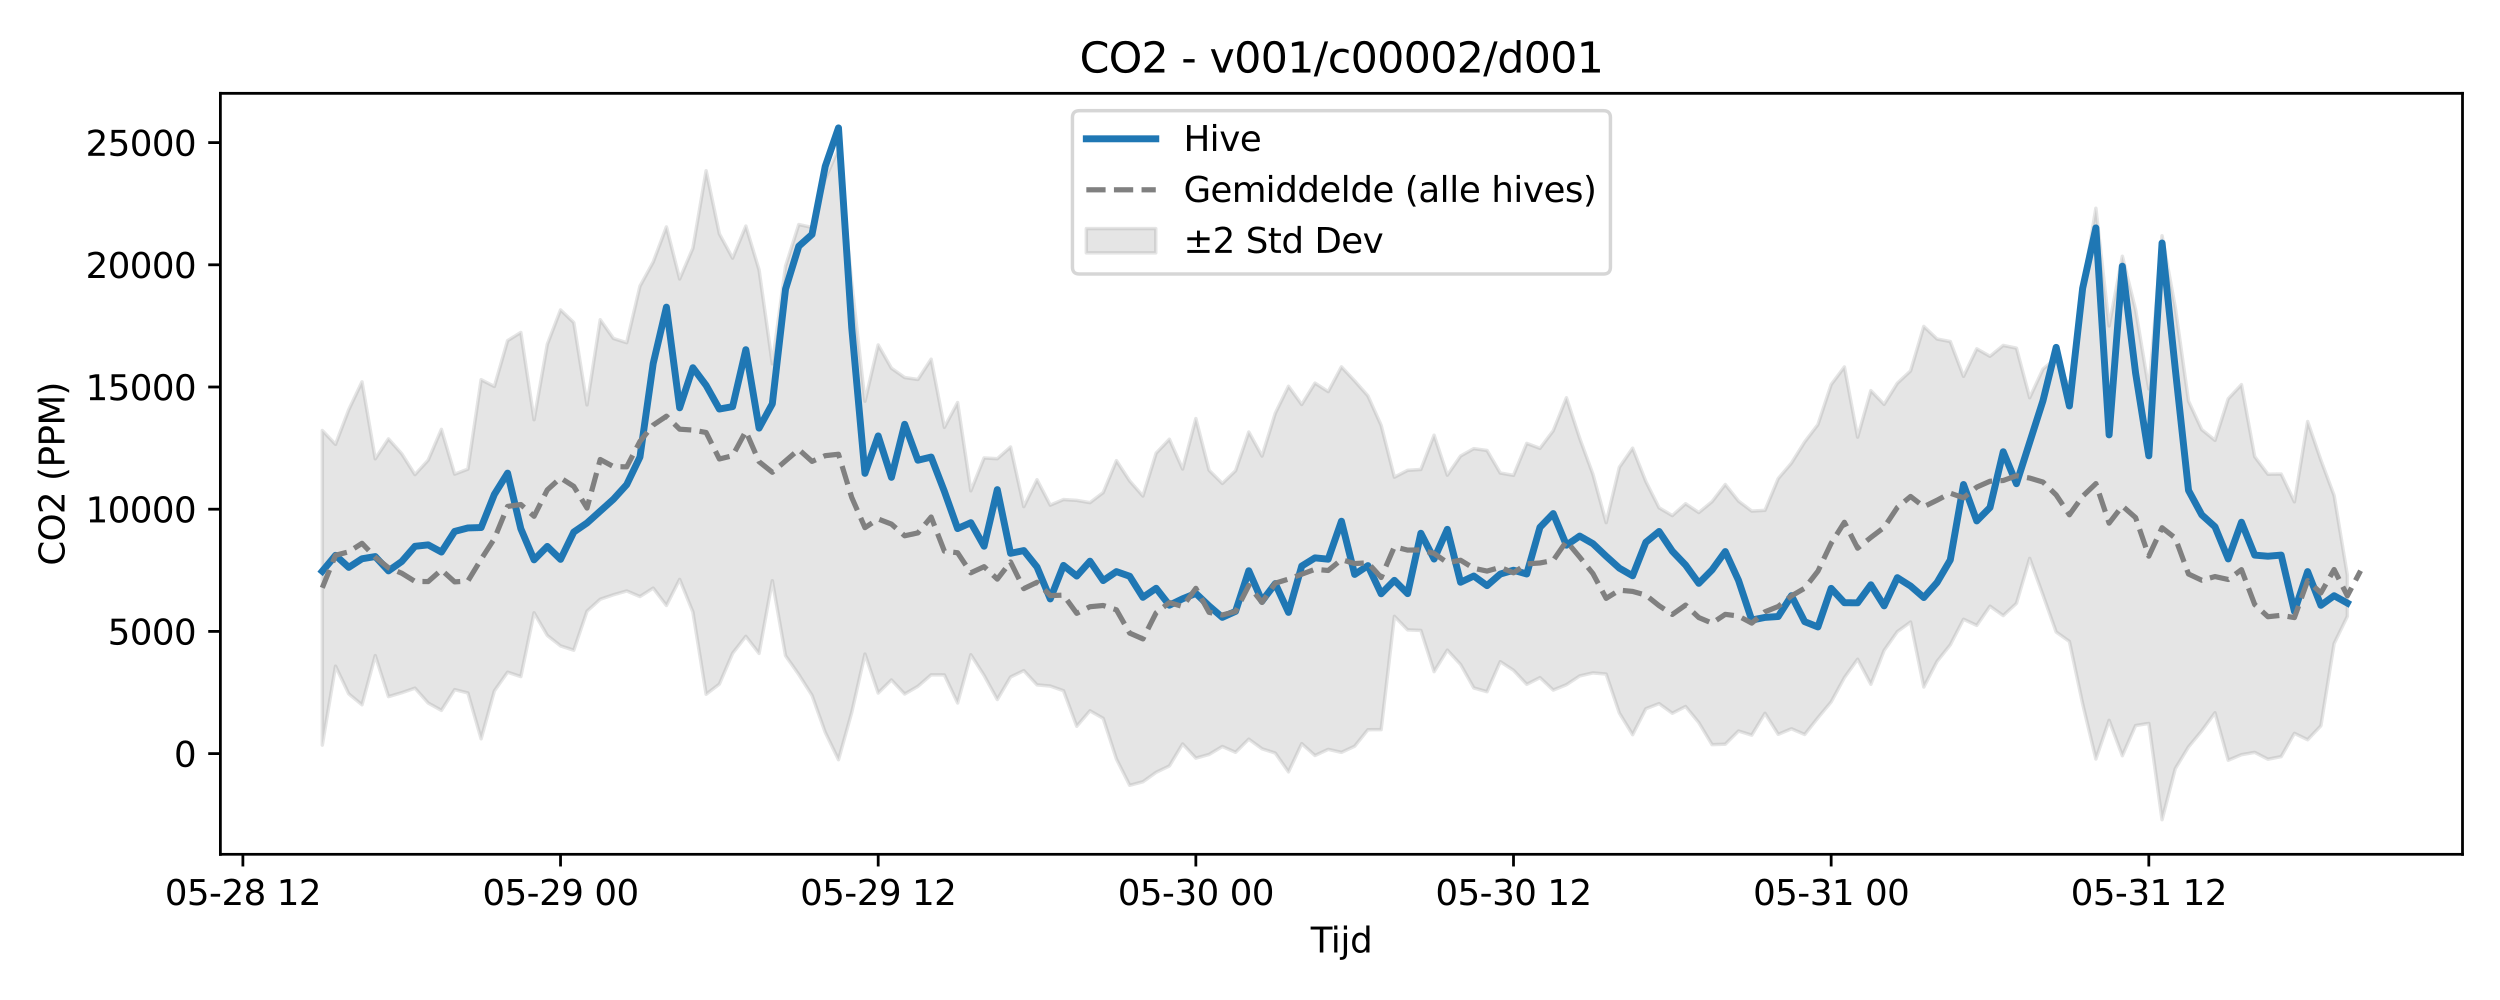 <?xml version="1.0" encoding="utf-8" standalone="no"?>
<!DOCTYPE svg PUBLIC "-//W3C//DTD SVG 1.1//EN"
  "http://www.w3.org/Graphics/SVG/1.1/DTD/svg11.dtd">
<svg xmlns:xlink="http://www.w3.org/1999/xlink" width="720pt" height="288pt" viewBox="0 0 720 288" xmlns="http://www.w3.org/2000/svg" version="1.1">
 <defs>
  <style type="text/css">*{stroke-linejoin: round; stroke-linecap: butt}</style>
 </defs>
 <g id="figure_1">
  <g id="patch_1">
   <path d="M 0 288 
L 720 288 
L 720 0 
L 0 0 
z
" style="fill: #ffffff"/>
  </g>
  <g id="axes_1">
   <g id="patch_2">
    <path d="M 63.47 246.04 
L 709.2 246.04 
L 709.2 26.88 
L 63.47 26.88 
z
" style="fill: #ffffff"/>
   </g>
   <g id="FillBetweenPolyCollection_1">
    <defs>
     <path id="m444b056602" d="M 92.821 -164.018 
L 92.821 -73.402 
L 96.633 -96.147 
L 100.445 -88.159 
L 104.257 -85.021 
L 108.069 -99.192 
L 111.881 -87.365 
L 115.693 -88.496 
L 119.504 -89.813 
L 123.316 -85.533 
L 127.128 -83.405 
L 130.94 -89.385 
L 134.752 -88.43 
L 138.564 -75.226 
L 142.376 -89.016 
L 146.187 -94.408 
L 149.999 -93.136 
L 153.811 -111.508 
L 157.623 -104.988 
L 161.435 -101.978 
L 165.247 -100.739 
L 169.059 -111.979 
L 172.871 -115.419 
L 176.682 -116.706 
L 180.494 -117.801 
L 184.306 -116.191 
L 188.118 -118.62 
L 191.93 -113.621 
L 195.742 -121.137 
L 199.554 -111.75 
L 203.365 -88.052 
L 207.177 -90.972 
L 210.989 -99.847 
L 214.801 -104.738 
L 218.613 -99.815 
L 222.425 -120.76 
L 226.237 -99.159 
L 230.049 -93.746 
L 233.86 -87.737 
L 237.672 -77.081 
L 241.484 -69.201 
L 245.296 -82.809 
L 249.108 -99.629 
L 252.92 -88.406 
L 256.732 -92.172 
L 260.543 -88.119 
L 264.355 -90.328 
L 268.167 -93.65 
L 271.979 -93.624 
L 275.791 -85.533 
L 279.603 -99.438 
L 283.415 -93.484 
L 287.226 -86.529 
L 291.038 -93.027 
L 294.85 -94.856 
L 298.662 -90.755 
L 302.474 -90.41 
L 306.286 -89.075 
L 310.098 -78.833 
L 313.91 -83.29 
L 317.721 -81.107 
L 321.533 -69.398 
L 325.345 -61.839 
L 329.157 -62.841 
L 332.969 -65.568 
L 336.781 -67.403 
L 340.593 -73.745 
L 344.404 -69.658 
L 348.216 -70.715 
L 352.028 -73.011 
L 355.84 -71.336 
L 359.652 -75.128 
L 363.464 -72.343 
L 367.276 -71.123 
L 371.088 -65.69 
L 374.899 -73.829 
L 378.711 -70.409 
L 382.523 -72.185 
L 386.335 -71.313 
L 390.147 -73.092 
L 393.959 -77.842 
L 397.771 -77.861 
L 401.582 -110.497 
L 405.394 -106.591 
L 409.206 -106.44 
L 413.018 -94.559 
L 416.83 -100.762 
L 420.642 -96.639 
L 424.454 -89.873 
L 428.266 -88.785 
L 432.077 -97.439 
L 435.889 -94.957 
L 439.701 -90.909 
L 443.513 -92.849 
L 447.325 -89.252 
L 451.137 -90.806 
L 454.949 -93.332 
L 458.76 -94.199 
L 462.572 -93.867 
L 466.384 -82.625 
L 470.196 -76.408 
L 474.008 -83.887 
L 477.82 -85.356 
L 481.632 -82.579 
L 485.444 -84.533 
L 489.255 -79.897 
L 493.067 -73.544 
L 496.879 -73.664 
L 500.691 -77.466 
L 504.503 -76.279 
L 508.315 -82.574 
L 512.127 -76.512 
L 515.938 -78.112 
L 519.75 -76.471 
L 523.562 -81.273 
L 527.374 -85.849 
L 531.186 -92.845 
L 534.998 -98.136 
L 538.81 -90.922 
L 542.621 -100.677 
L 546.433 -106.082 
L 550.245 -108.858 
L 554.057 -90.133 
L 557.869 -97.51 
L 561.681 -102.291 
L 565.493 -109.653 
L 569.305 -107.884 
L 573.116 -113.412 
L 576.928 -110.707 
L 580.74 -114.237 
L 584.552 -127.183 
L 588.364 -116.679 
L 592.176 -105.985 
L 595.988 -103.259 
L 599.799 -85.326 
L 603.611 -69.404 
L 607.423 -80.555 
L 611.235 -70.348 
L 615.047 -79.04 
L 618.859 -79.661 
L 622.671 -51.922 
L 626.483 -66.63 
L 630.294 -72.896 
L 634.106 -77.51 
L 637.918 -82.719 
L 641.73 -69.051 
L 645.542 -70.651 
L 649.354 -71.322 
L 653.166 -69.342 
L 656.977 -70.096 
L 660.789 -76.802 
L 664.601 -74.952 
L 668.413 -78.972 
L 672.225 -102.645 
L 676.037 -110.497 
L 676.037 -122.323 
L 676.037 -122.323 
L 672.225 -145.296 
L 668.413 -155.482 
L 664.601 -166.603 
L 660.789 -143.464 
L 656.977 -151.479 
L 653.166 -151.426 
L 649.354 -156.477 
L 645.542 -177.233 
L 641.73 -173.161 
L 637.918 -161.182 
L 634.106 -164.275 
L 630.294 -172.472 
L 626.483 -199.439 
L 622.671 -220.111 
L 618.859 -175.993 
L 615.047 -198.816 
L 611.235 -214.211 
L 607.423 -194.121 
L 603.611 -228.031 
L 599.799 -204.839 
L 595.988 -176.223 
L 592.176 -184.939 
L 588.364 -181.663 
L 584.552 -173.449 
L 580.74 -187.738 
L 576.928 -188.521 
L 573.116 -185.387 
L 569.305 -187.545 
L 565.493 -179.612 
L 561.681 -189.642 
L 557.869 -190.369 
L 554.057 -193.997 
L 550.245 -181.18 
L 546.433 -177.632 
L 542.621 -171.545 
L 538.81 -175.512 
L 534.998 -162.108 
L 531.186 -182.326 
L 527.374 -177.239 
L 523.562 -165.729 
L 519.75 -160.728 
L 515.938 -154.643 
L 512.127 -150.164 
L 508.315 -141.027 
L 504.503 -140.808 
L 500.691 -143.693 
L 496.879 -148.474 
L 493.067 -143.52 
L 489.255 -140.385 
L 485.444 -142.933 
L 481.632 -139.509 
L 477.82 -141.755 
L 474.008 -149.324 
L 470.196 -158.935 
L 466.384 -153.438 
L 462.572 -137.475 
L 458.76 -151.414 
L 454.949 -161.785 
L 451.137 -173.446 
L 447.325 -163.942 
L 443.513 -158.879 
L 439.701 -160.312 
L 435.889 -151.102 
L 432.077 -151.768 
L 428.266 -158.271 
L 424.454 -158.796 
L 420.642 -156.662 
L 416.83 -151.152 
L 413.018 -162.665 
L 409.206 -152.796 
L 405.394 -152.55 
L 401.582 -150.568 
L 397.771 -165.503 
L 393.959 -173.992 
L 390.147 -178.295 
L 386.335 -182.347 
L 382.523 -175.214 
L 378.711 -177.669 
L 374.899 -171.506 
L 371.088 -176.76 
L 367.276 -168.964 
L 363.464 -156.646 
L 359.652 -163.587 
L 355.84 -152.435 
L 352.028 -148.763 
L 348.216 -152.569 
L 344.404 -167.46 
L 340.593 -152.917 
L 336.781 -161.508 
L 332.969 -157.487 
L 329.157 -145.141 
L 325.345 -149.503 
L 321.533 -155.339 
L 317.721 -146.14 
L 313.91 -143.24 
L 310.098 -143.893 
L 306.286 -144.136 
L 302.474 -142.521 
L 298.662 -149.849 
L 294.85 -142.092 
L 291.038 -159.278 
L 287.226 -155.894 
L 283.415 -156.11 
L 279.603 -146.635 
L 275.791 -172.076 
L 271.979 -164.918 
L 268.167 -184.552 
L 264.355 -178.717 
L 260.543 -179.271 
L 256.732 -181.952 
L 252.92 -188.655 
L 249.108 -172.444 
L 245.296 -206.659 
L 241.484 -245.157 
L 237.672 -236.456 
L 233.86 -222.496 
L 230.049 -223.338 
L 226.237 -211.32 
L 222.425 -183.212 
L 218.613 -210.258 
L 214.801 -222.893 
L 210.989 -213.655 
L 207.177 -220.655 
L 203.365 -238.836 
L 199.554 -216.525 
L 195.742 -207.653 
L 191.93 -222.653 
L 188.118 -212.534 
L 184.306 -205.578 
L 180.494 -189.307 
L 176.682 -190.517 
L 172.871 -195.914 
L 169.059 -171.386 
L 165.247 -195.109 
L 161.435 -198.743 
L 157.623 -188.835 
L 153.811 -167.117 
L 149.999 -192.263 
L 146.187 -189.895 
L 142.376 -176.699 
L 138.564 -178.651 
L 134.752 -152.894 
L 130.94 -151.45 
L 127.128 -164.349 
L 123.316 -155.485 
L 119.504 -151.306 
L 115.693 -157.333 
L 111.881 -161.605 
L 108.069 -155.863 
L 104.257 -178.032 
L 100.445 -170.01 
L 96.633 -160.03 
L 92.821 -164.018 
z
" style="stroke: #808080; stroke-opacity: 0.2"/>
    </defs>
    <g clip-path="url(#p699c9dffa5)">
     <use xlink:href="#m444b056602" x="0" y="288" style="fill: #808080; fill-opacity: 0.2; stroke: #808080; stroke-opacity: 0.2"/>
    </g>
   </g>
   <g id="matplotlib.axis_1">
    <g id="xtick_1">
     <g id="line2d_1">
      <defs>
       <path id="m2e270525f2" d="M 0 0 
L 0 3.5 
" style="stroke: #000000; stroke-width: 0.8"/>
      </defs>
      <g>
       <use xlink:href="#m2e270525f2" x="69.95" y="246.04" style="stroke: #000000; stroke-width: 0.8"/>
      </g>
     </g>
     <g id="text_1">
      <!-- 05-28 12 -->
      <g transform="translate(47.47 260.638) scale(0.1 -0.1)">
       <defs>
        <path id="DejaVuSans-30" d="M 2034 4250 
Q 1547 4250 1301 3770 
Q 1056 3291 1056 2328 
Q 1056 1369 1301 889 
Q 1547 409 2034 409 
Q 2525 409 2770 889 
Q 3016 1369 3016 2328 
Q 3016 3291 2770 3770 
Q 2525 4250 2034 4250 
z
M 2034 4750 
Q 2819 4750 3233 4129 
Q 3647 3509 3647 2328 
Q 3647 1150 3233 529 
Q 2819 -91 2034 -91 
Q 1250 -91 836 529 
Q 422 1150 422 2328 
Q 422 3509 836 4129 
Q 1250 4750 2034 4750 
z
" transform="scale(0.016)"/>
        <path id="DejaVuSans-35" d="M 691 4666 
L 3169 4666 
L 3169 4134 
L 1269 4134 
L 1269 2991 
Q 1406 3038 1543 3061 
Q 1681 3084 1819 3084 
Q 2600 3084 3056 2656 
Q 3513 2228 3513 1497 
Q 3513 744 3044 326 
Q 2575 -91 1722 -91 
Q 1428 -91 1123 -41 
Q 819 9 494 109 
L 494 744 
Q 775 591 1075 516 
Q 1375 441 1709 441 
Q 2250 441 2565 725 
Q 2881 1009 2881 1497 
Q 2881 1984 2565 2268 
Q 2250 2553 1709 2553 
Q 1456 2553 1204 2497 
Q 953 2441 691 2322 
L 691 4666 
z
" transform="scale(0.016)"/>
        <path id="DejaVuSans-2d" d="M 313 2009 
L 1997 2009 
L 1997 1497 
L 313 1497 
L 313 2009 
z
" transform="scale(0.016)"/>
        <path id="DejaVuSans-32" d="M 1228 531 
L 3431 531 
L 3431 0 
L 469 0 
L 469 531 
Q 828 903 1448 1529 
Q 2069 2156 2228 2338 
Q 2531 2678 2651 2914 
Q 2772 3150 2772 3378 
Q 2772 3750 2511 3984 
Q 2250 4219 1831 4219 
Q 1534 4219 1204 4116 
Q 875 4013 500 3803 
L 500 4441 
Q 881 4594 1212 4672 
Q 1544 4750 1819 4750 
Q 2544 4750 2975 4387 
Q 3406 4025 3406 3419 
Q 3406 3131 3298 2873 
Q 3191 2616 2906 2266 
Q 2828 2175 2409 1742 
Q 1991 1309 1228 531 
z
" transform="scale(0.016)"/>
        <path id="DejaVuSans-38" d="M 2034 2216 
Q 1584 2216 1326 1975 
Q 1069 1734 1069 1313 
Q 1069 891 1326 650 
Q 1584 409 2034 409 
Q 2484 409 2743 651 
Q 3003 894 3003 1313 
Q 3003 1734 2745 1975 
Q 2488 2216 2034 2216 
z
M 1403 2484 
Q 997 2584 770 2862 
Q 544 3141 544 3541 
Q 544 4100 942 4425 
Q 1341 4750 2034 4750 
Q 2731 4750 3128 4425 
Q 3525 4100 3525 3541 
Q 3525 3141 3298 2862 
Q 3072 2584 2669 2484 
Q 3125 2378 3379 2068 
Q 3634 1759 3634 1313 
Q 3634 634 3220 271 
Q 2806 -91 2034 -91 
Q 1263 -91 848 271 
Q 434 634 434 1313 
Q 434 1759 690 2068 
Q 947 2378 1403 2484 
z
M 1172 3481 
Q 1172 3119 1398 2916 
Q 1625 2713 2034 2713 
Q 2441 2713 2670 2916 
Q 2900 3119 2900 3481 
Q 2900 3844 2670 4047 
Q 2441 4250 2034 4250 
Q 1625 4250 1398 4047 
Q 1172 3844 1172 3481 
z
" transform="scale(0.016)"/>
        <path id="DejaVuSans-20" transform="scale(0.016)"/>
        <path id="DejaVuSans-31" d="M 794 531 
L 1825 531 
L 1825 4091 
L 703 3866 
L 703 4441 
L 1819 4666 
L 2450 4666 
L 2450 531 
L 3481 531 
L 3481 0 
L 794 0 
L 794 531 
z
" transform="scale(0.016)"/>
       </defs>
       <use xlink:href="#DejaVuSans-30"/>
       <use xlink:href="#DejaVuSans-35" transform="translate(63.623 0)"/>
       <use xlink:href="#DejaVuSans-2d" transform="translate(127.246 0)"/>
       <use xlink:href="#DejaVuSans-32" transform="translate(163.33 0)"/>
       <use xlink:href="#DejaVuSans-38" transform="translate(226.953 0)"/>
       <use xlink:href="#DejaVuSans-20" transform="translate(290.576 0)"/>
       <use xlink:href="#DejaVuSans-31" transform="translate(322.363 0)"/>
       <use xlink:href="#DejaVuSans-32" transform="translate(385.986 0)"/>
      </g>
     </g>
    </g>
    <g id="xtick_2">
     <g id="line2d_2">
      <g>
       <use xlink:href="#m2e270525f2" x="161.435" y="246.04" style="stroke: #000000; stroke-width: 0.8"/>
      </g>
     </g>
     <g id="text_2">
      <!-- 05-29 00 -->
      <g transform="translate(138.954 260.638) scale(0.1 -0.1)">
       <defs>
        <path id="DejaVuSans-39" d="M 703 97 
L 703 672 
Q 941 559 1184 500 
Q 1428 441 1663 441 
Q 2288 441 2617 861 
Q 2947 1281 2994 2138 
Q 2813 1869 2534 1725 
Q 2256 1581 1919 1581 
Q 1219 1581 811 2004 
Q 403 2428 403 3163 
Q 403 3881 828 4315 
Q 1253 4750 1959 4750 
Q 2769 4750 3195 4129 
Q 3622 3509 3622 2328 
Q 3622 1225 3098 567 
Q 2575 -91 1691 -91 
Q 1453 -91 1209 -44 
Q 966 3 703 97 
z
M 1959 2075 
Q 2384 2075 2632 2365 
Q 2881 2656 2881 3163 
Q 2881 3666 2632 3958 
Q 2384 4250 1959 4250 
Q 1534 4250 1286 3958 
Q 1038 3666 1038 3163 
Q 1038 2656 1286 2365 
Q 1534 2075 1959 2075 
z
" transform="scale(0.016)"/>
       </defs>
       <use xlink:href="#DejaVuSans-30"/>
       <use xlink:href="#DejaVuSans-35" transform="translate(63.623 0)"/>
       <use xlink:href="#DejaVuSans-2d" transform="translate(127.246 0)"/>
       <use xlink:href="#DejaVuSans-32" transform="translate(163.33 0)"/>
       <use xlink:href="#DejaVuSans-39" transform="translate(226.953 0)"/>
       <use xlink:href="#DejaVuSans-20" transform="translate(290.576 0)"/>
       <use xlink:href="#DejaVuSans-30" transform="translate(322.363 0)"/>
       <use xlink:href="#DejaVuSans-30" transform="translate(385.986 0)"/>
      </g>
     </g>
    </g>
    <g id="xtick_3">
     <g id="line2d_3">
      <g>
       <use xlink:href="#m2e270525f2" x="252.92" y="246.04" style="stroke: #000000; stroke-width: 0.8"/>
      </g>
     </g>
     <g id="text_3">
      <!-- 05-29 12 -->
      <g transform="translate(230.439 260.638) scale(0.1 -0.1)">
       <use xlink:href="#DejaVuSans-30"/>
       <use xlink:href="#DejaVuSans-35" transform="translate(63.623 0)"/>
       <use xlink:href="#DejaVuSans-2d" transform="translate(127.246 0)"/>
       <use xlink:href="#DejaVuSans-32" transform="translate(163.33 0)"/>
       <use xlink:href="#DejaVuSans-39" transform="translate(226.953 0)"/>
       <use xlink:href="#DejaVuSans-20" transform="translate(290.576 0)"/>
       <use xlink:href="#DejaVuSans-31" transform="translate(322.363 0)"/>
       <use xlink:href="#DejaVuSans-32" transform="translate(385.986 0)"/>
      </g>
     </g>
    </g>
    <g id="xtick_4">
     <g id="line2d_4">
      <g>
       <use xlink:href="#m2e270525f2" x="344.404" y="246.04" style="stroke: #000000; stroke-width: 0.8"/>
      </g>
     </g>
     <g id="text_4">
      <!-- 05-30 00 -->
      <g transform="translate(321.924 260.638) scale(0.1 -0.1)">
       <defs>
        <path id="DejaVuSans-33" d="M 2597 2516 
Q 3050 2419 3304 2112 
Q 3559 1806 3559 1356 
Q 3559 666 3084 287 
Q 2609 -91 1734 -91 
Q 1441 -91 1130 -33 
Q 819 25 488 141 
L 488 750 
Q 750 597 1062 519 
Q 1375 441 1716 441 
Q 2309 441 2620 675 
Q 2931 909 2931 1356 
Q 2931 1769 2642 2001 
Q 2353 2234 1838 2234 
L 1294 2234 
L 1294 2753 
L 1863 2753 
Q 2328 2753 2575 2939 
Q 2822 3125 2822 3475 
Q 2822 3834 2567 4026 
Q 2313 4219 1838 4219 
Q 1578 4219 1281 4162 
Q 984 4106 628 3988 
L 628 4550 
Q 988 4650 1302 4700 
Q 1616 4750 1894 4750 
Q 2613 4750 3031 4423 
Q 3450 4097 3450 3541 
Q 3450 3153 3228 2886 
Q 3006 2619 2597 2516 
z
" transform="scale(0.016)"/>
       </defs>
       <use xlink:href="#DejaVuSans-30"/>
       <use xlink:href="#DejaVuSans-35" transform="translate(63.623 0)"/>
       <use xlink:href="#DejaVuSans-2d" transform="translate(127.246 0)"/>
       <use xlink:href="#DejaVuSans-33" transform="translate(163.33 0)"/>
       <use xlink:href="#DejaVuSans-30" transform="translate(226.953 0)"/>
       <use xlink:href="#DejaVuSans-20" transform="translate(290.576 0)"/>
       <use xlink:href="#DejaVuSans-30" transform="translate(322.363 0)"/>
       <use xlink:href="#DejaVuSans-30" transform="translate(385.986 0)"/>
      </g>
     </g>
    </g>
    <g id="xtick_5">
     <g id="line2d_5">
      <g>
       <use xlink:href="#m2e270525f2" x="435.889" y="246.04" style="stroke: #000000; stroke-width: 0.8"/>
      </g>
     </g>
     <g id="text_5">
      <!-- 05-30 12 -->
      <g transform="translate(413.409 260.638) scale(0.1 -0.1)">
       <use xlink:href="#DejaVuSans-30"/>
       <use xlink:href="#DejaVuSans-35" transform="translate(63.623 0)"/>
       <use xlink:href="#DejaVuSans-2d" transform="translate(127.246 0)"/>
       <use xlink:href="#DejaVuSans-33" transform="translate(163.33 0)"/>
       <use xlink:href="#DejaVuSans-30" transform="translate(226.953 0)"/>
       <use xlink:href="#DejaVuSans-20" transform="translate(290.576 0)"/>
       <use xlink:href="#DejaVuSans-31" transform="translate(322.363 0)"/>
       <use xlink:href="#DejaVuSans-32" transform="translate(385.986 0)"/>
      </g>
     </g>
    </g>
    <g id="xtick_6">
     <g id="line2d_6">
      <g>
       <use xlink:href="#m2e270525f2" x="527.374" y="246.04" style="stroke: #000000; stroke-width: 0.8"/>
      </g>
     </g>
     <g id="text_6">
      <!-- 05-31 00 -->
      <g transform="translate(504.894 260.638) scale(0.1 -0.1)">
       <use xlink:href="#DejaVuSans-30"/>
       <use xlink:href="#DejaVuSans-35" transform="translate(63.623 0)"/>
       <use xlink:href="#DejaVuSans-2d" transform="translate(127.246 0)"/>
       <use xlink:href="#DejaVuSans-33" transform="translate(163.33 0)"/>
       <use xlink:href="#DejaVuSans-31" transform="translate(226.953 0)"/>
       <use xlink:href="#DejaVuSans-20" transform="translate(290.576 0)"/>
       <use xlink:href="#DejaVuSans-30" transform="translate(322.363 0)"/>
       <use xlink:href="#DejaVuSans-30" transform="translate(385.986 0)"/>
      </g>
     </g>
    </g>
    <g id="xtick_7">
     <g id="line2d_7">
      <g>
       <use xlink:href="#m2e270525f2" x="618.859" y="246.04" style="stroke: #000000; stroke-width: 0.8"/>
      </g>
     </g>
     <g id="text_7">
      <!-- 05-31 12 -->
      <g transform="translate(596.378 260.638) scale(0.1 -0.1)">
       <use xlink:href="#DejaVuSans-30"/>
       <use xlink:href="#DejaVuSans-35" transform="translate(63.623 0)"/>
       <use xlink:href="#DejaVuSans-2d" transform="translate(127.246 0)"/>
       <use xlink:href="#DejaVuSans-33" transform="translate(163.33 0)"/>
       <use xlink:href="#DejaVuSans-31" transform="translate(226.953 0)"/>
       <use xlink:href="#DejaVuSans-20" transform="translate(290.576 0)"/>
       <use xlink:href="#DejaVuSans-31" transform="translate(322.363 0)"/>
       <use xlink:href="#DejaVuSans-32" transform="translate(385.986 0)"/>
      </g>
     </g>
    </g>
    <g id="text_8">
     <!-- Tijd -->
     <g transform="translate(377.485 274.317) scale(0.1 -0.1)">
      <defs>
       <path id="DejaVuSans-54" d="M -19 4666 
L 3928 4666 
L 3928 4134 
L 2272 4134 
L 2272 0 
L 1638 0 
L 1638 4134 
L -19 4134 
L -19 4666 
z
" transform="scale(0.016)"/>
       <path id="DejaVuSans-69" d="M 603 3500 
L 1178 3500 
L 1178 0 
L 603 0 
L 603 3500 
z
M 603 4863 
L 1178 4863 
L 1178 4134 
L 603 4134 
L 603 4863 
z
" transform="scale(0.016)"/>
       <path id="DejaVuSans-6a" d="M 603 3500 
L 1178 3500 
L 1178 -63 
Q 1178 -731 923 -1031 
Q 669 -1331 103 -1331 
L -116 -1331 
L -116 -844 
L 38 -844 
Q 366 -844 484 -692 
Q 603 -541 603 -63 
L 603 3500 
z
M 603 4863 
L 1178 4863 
L 1178 4134 
L 603 4134 
L 603 4863 
z
" transform="scale(0.016)"/>
       <path id="DejaVuSans-64" d="M 2906 2969 
L 2906 4863 
L 3481 4863 
L 3481 0 
L 2906 0 
L 2906 525 
Q 2725 213 2448 61 
Q 2172 -91 1784 -91 
Q 1150 -91 751 415 
Q 353 922 353 1747 
Q 353 2572 751 3078 
Q 1150 3584 1784 3584 
Q 2172 3584 2448 3432 
Q 2725 3281 2906 2969 
z
M 947 1747 
Q 947 1113 1208 752 
Q 1469 391 1925 391 
Q 2381 391 2643 752 
Q 2906 1113 2906 1747 
Q 2906 2381 2643 2742 
Q 2381 3103 1925 3103 
Q 1469 3103 1208 2742 
Q 947 2381 947 1747 
z
" transform="scale(0.016)"/>
      </defs>
      <use xlink:href="#DejaVuSans-54"/>
      <use xlink:href="#DejaVuSans-69" transform="translate(57.959 0)"/>
      <use xlink:href="#DejaVuSans-6a" transform="translate(85.742 0)"/>
      <use xlink:href="#DejaVuSans-64" transform="translate(113.525 0)"/>
     </g>
    </g>
   </g>
   <g id="matplotlib.axis_2">
    <g id="ytick_1">
     <g id="line2d_8">
      <defs>
       <path id="mf1afc303a2" d="M 0 0 
L -3.5 0 
" style="stroke: #000000; stroke-width: 0.8"/>
      </defs>
      <g>
       <use xlink:href="#mf1afc303a2" x="63.47" y="217.033" style="stroke: #000000; stroke-width: 0.8"/>
      </g>
     </g>
     <g id="text_9">
      <!-- 0 -->
      <g transform="translate(50.108 220.832) scale(0.1 -0.1)">
       <use xlink:href="#DejaVuSans-30"/>
      </g>
     </g>
    </g>
    <g id="ytick_2">
     <g id="line2d_9">
      <g>
       <use xlink:href="#mf1afc303a2" x="63.47" y="181.839" style="stroke: #000000; stroke-width: 0.8"/>
      </g>
     </g>
     <g id="text_10">
      <!-- 5000 -->
      <g transform="translate(31.02 185.638) scale(0.1 -0.1)">
       <use xlink:href="#DejaVuSans-35"/>
       <use xlink:href="#DejaVuSans-30" transform="translate(63.623 0)"/>
       <use xlink:href="#DejaVuSans-30" transform="translate(127.246 0)"/>
       <use xlink:href="#DejaVuSans-30" transform="translate(190.869 0)"/>
      </g>
     </g>
    </g>
    <g id="ytick_3">
     <g id="line2d_10">
      <g>
       <use xlink:href="#mf1afc303a2" x="63.47" y="146.645" style="stroke: #000000; stroke-width: 0.8"/>
      </g>
     </g>
     <g id="text_11">
      <!-- 10000 -->
      <g transform="translate(24.657 150.444) scale(0.1 -0.1)">
       <use xlink:href="#DejaVuSans-31"/>
       <use xlink:href="#DejaVuSans-30" transform="translate(63.623 0)"/>
       <use xlink:href="#DejaVuSans-30" transform="translate(127.246 0)"/>
       <use xlink:href="#DejaVuSans-30" transform="translate(190.869 0)"/>
       <use xlink:href="#DejaVuSans-30" transform="translate(254.492 0)"/>
      </g>
     </g>
    </g>
    <g id="ytick_4">
     <g id="line2d_11">
      <g>
       <use xlink:href="#mf1afc303a2" x="63.47" y="111.451" style="stroke: #000000; stroke-width: 0.8"/>
      </g>
     </g>
     <g id="text_12">
      <!-- 15000 -->
      <g transform="translate(24.657 115.25) scale(0.1 -0.1)">
       <use xlink:href="#DejaVuSans-31"/>
       <use xlink:href="#DejaVuSans-35" transform="translate(63.623 0)"/>
       <use xlink:href="#DejaVuSans-30" transform="translate(127.246 0)"/>
       <use xlink:href="#DejaVuSans-30" transform="translate(190.869 0)"/>
       <use xlink:href="#DejaVuSans-30" transform="translate(254.492 0)"/>
      </g>
     </g>
    </g>
    <g id="ytick_5">
     <g id="line2d_12">
      <g>
       <use xlink:href="#mf1afc303a2" x="63.47" y="76.257" style="stroke: #000000; stroke-width: 0.8"/>
      </g>
     </g>
     <g id="text_13">
      <!-- 20000 -->
      <g transform="translate(24.657 80.056) scale(0.1 -0.1)">
       <use xlink:href="#DejaVuSans-32"/>
       <use xlink:href="#DejaVuSans-30" transform="translate(63.623 0)"/>
       <use xlink:href="#DejaVuSans-30" transform="translate(127.246 0)"/>
       <use xlink:href="#DejaVuSans-30" transform="translate(190.869 0)"/>
       <use xlink:href="#DejaVuSans-30" transform="translate(254.492 0)"/>
      </g>
     </g>
    </g>
    <g id="ytick_6">
     <g id="line2d_13">
      <g>
       <use xlink:href="#mf1afc303a2" x="63.47" y="41.063" style="stroke: #000000; stroke-width: 0.8"/>
      </g>
     </g>
     <g id="text_14">
      <!-- 25000 -->
      <g transform="translate(24.657 44.862) scale(0.1 -0.1)">
       <use xlink:href="#DejaVuSans-32"/>
       <use xlink:href="#DejaVuSans-35" transform="translate(63.623 0)"/>
       <use xlink:href="#DejaVuSans-30" transform="translate(127.246 0)"/>
       <use xlink:href="#DejaVuSans-30" transform="translate(190.869 0)"/>
       <use xlink:href="#DejaVuSans-30" transform="translate(254.492 0)"/>
      </g>
     </g>
    </g>
    <g id="text_15">
     <!-- CO2 (PPM) -->
     <g transform="translate(18.578 162.903) rotate(-90) scale(0.1 -0.1)">
      <defs>
       <path id="DejaVuSans-43" d="M 4122 4306 
L 4122 3641 
Q 3803 3938 3442 4084 
Q 3081 4231 2675 4231 
Q 1875 4231 1450 3742 
Q 1025 3253 1025 2328 
Q 1025 1406 1450 917 
Q 1875 428 2675 428 
Q 3081 428 3442 575 
Q 3803 722 4122 1019 
L 4122 359 
Q 3791 134 3420 21 
Q 3050 -91 2638 -91 
Q 1578 -91 968 557 
Q 359 1206 359 2328 
Q 359 3453 968 4101 
Q 1578 4750 2638 4750 
Q 3056 4750 3426 4639 
Q 3797 4528 4122 4306 
z
" transform="scale(0.016)"/>
       <path id="DejaVuSans-4f" d="M 2522 4238 
Q 1834 4238 1429 3725 
Q 1025 3213 1025 2328 
Q 1025 1447 1429 934 
Q 1834 422 2522 422 
Q 3209 422 3611 934 
Q 4013 1447 4013 2328 
Q 4013 3213 3611 3725 
Q 3209 4238 2522 4238 
z
M 2522 4750 
Q 3503 4750 4090 4092 
Q 4678 3434 4678 2328 
Q 4678 1225 4090 567 
Q 3503 -91 2522 -91 
Q 1538 -91 948 565 
Q 359 1222 359 2328 
Q 359 3434 948 4092 
Q 1538 4750 2522 4750 
z
" transform="scale(0.016)"/>
       <path id="DejaVuSans-28" d="M 1984 4856 
Q 1566 4138 1362 3434 
Q 1159 2731 1159 2009 
Q 1159 1288 1364 580 
Q 1569 -128 1984 -844 
L 1484 -844 
Q 1016 -109 783 600 
Q 550 1309 550 2009 
Q 550 2706 781 3412 
Q 1013 4119 1484 4856 
L 1984 4856 
z
" transform="scale(0.016)"/>
       <path id="DejaVuSans-50" d="M 1259 4147 
L 1259 2394 
L 2053 2394 
Q 2494 2394 2734 2622 
Q 2975 2850 2975 3272 
Q 2975 3691 2734 3919 
Q 2494 4147 2053 4147 
L 1259 4147 
z
M 628 4666 
L 2053 4666 
Q 2838 4666 3239 4311 
Q 3641 3956 3641 3272 
Q 3641 2581 3239 2228 
Q 2838 1875 2053 1875 
L 1259 1875 
L 1259 0 
L 628 0 
L 628 4666 
z
" transform="scale(0.016)"/>
       <path id="DejaVuSans-4d" d="M 628 4666 
L 1569 4666 
L 2759 1491 
L 3956 4666 
L 4897 4666 
L 4897 0 
L 4281 0 
L 4281 4097 
L 3078 897 
L 2444 897 
L 1241 4097 
L 1241 0 
L 628 0 
L 628 4666 
z
" transform="scale(0.016)"/>
       <path id="DejaVuSans-29" d="M 513 4856 
L 1013 4856 
Q 1481 4119 1714 3412 
Q 1947 2706 1947 2009 
Q 1947 1309 1714 600 
Q 1481 -109 1013 -844 
L 513 -844 
Q 928 -128 1133 580 
Q 1338 1288 1338 2009 
Q 1338 2731 1133 3434 
Q 928 4138 513 4856 
z
" transform="scale(0.016)"/>
      </defs>
      <use xlink:href="#DejaVuSans-43"/>
      <use xlink:href="#DejaVuSans-4f" transform="translate(69.824 0)"/>
      <use xlink:href="#DejaVuSans-32" transform="translate(148.535 0)"/>
      <use xlink:href="#DejaVuSans-20" transform="translate(212.158 0)"/>
      <use xlink:href="#DejaVuSans-28" transform="translate(243.945 0)"/>
      <use xlink:href="#DejaVuSans-50" transform="translate(282.959 0)"/>
      <use xlink:href="#DejaVuSans-50" transform="translate(343.262 0)"/>
      <use xlink:href="#DejaVuSans-4d" transform="translate(403.564 0)"/>
      <use xlink:href="#DejaVuSans-29" transform="translate(489.844 0)"/>
     </g>
    </g>
   </g>
   <g id="line2d_14">
    <path d="M 92.821 164.516 
L 96.633 159.941 
L 100.445 163.404 
L 104.257 160.926 
L 108.069 160.289 
L 111.881 164.413 
L 115.693 161.718 
L 119.504 157.337 
L 123.316 156.921 
L 127.128 158.993 
L 130.94 153.048 
L 134.752 152.048 
L 138.564 151.929 
L 142.376 142.375 
L 146.187 136.267 
L 149.999 152.271 
L 153.811 161.231 
L 157.623 157.374 
L 161.435 161.091 
L 165.247 153.231 
L 169.059 150.622 
L 176.682 143.766 
L 180.494 139.566 
L 184.306 131.622 
L 188.118 104.698 
L 191.93 88.462 
L 195.742 117.444 
L 199.554 105.908 
L 203.365 110.996 
L 207.177 117.802 
L 210.989 117.11 
L 214.801 100.714 
L 218.613 123.297 
L 222.425 116.311 
L 226.237 83.256 
L 230.049 70.911 
L 233.86 67.508 
L 237.672 47.895 
L 241.484 36.842 
L 245.296 94.379 
L 249.108 136.322 
L 252.92 125.549 
L 256.732 137.473 
L 260.543 122.199 
L 264.355 132.544 
L 268.167 131.635 
L 271.979 141.517 
L 275.791 152.231 
L 279.603 150.535 
L 283.415 157.306 
L 287.226 141.021 
L 291.038 159.352 
L 294.85 158.568 
L 298.662 163.315 
L 302.474 172.491 
L 306.286 162.841 
L 310.098 165.901 
L 313.91 161.626 
L 317.721 167.21 
L 321.533 164.624 
L 325.345 165.959 
L 329.157 172.027 
L 332.969 169.427 
L 336.781 174.298 
L 340.593 172.454 
L 344.404 170.903 
L 348.216 174.516 
L 352.028 177.798 
L 355.84 176.072 
L 359.652 164.38 
L 363.464 173.085 
L 367.276 168.09 
L 371.088 176.365 
L 374.899 163.024 
L 378.711 160.664 
L 382.523 161.046 
L 386.335 150.117 
L 390.147 165.434 
L 393.959 162.9 
L 397.771 171.006 
L 401.582 167.145 
L 405.394 170.964 
L 409.206 153.585 
L 413.018 161.002 
L 416.83 152.452 
L 420.642 167.688 
L 424.454 165.896 
L 428.266 168.662 
L 432.077 165.329 
L 435.889 164.225 
L 439.701 165.307 
L 443.513 151.863 
L 447.325 147.912 
L 451.137 157.011 
L 454.949 154.39 
L 458.76 156.577 
L 462.572 160.192 
L 466.384 163.629 
L 470.196 165.829 
L 474.008 156.166 
L 477.82 153.064 
L 481.632 158.74 
L 485.444 162.728 
L 489.255 168 
L 493.067 164.136 
L 496.879 158.85 
L 500.691 167.149 
L 504.503 178.575 
L 508.315 177.813 
L 512.127 177.557 
L 515.938 171.56 
L 519.75 179.042 
L 523.562 180.558 
L 527.374 169.455 
L 531.186 173.58 
L 534.998 173.613 
L 538.81 168.418 
L 542.621 174.483 
L 546.433 166.37 
L 550.245 168.784 
L 554.057 172.085 
L 557.869 167.768 
L 561.681 161.264 
L 565.493 139.543 
L 569.305 150.023 
L 573.116 146.173 
L 576.928 130.104 
L 580.74 139.308 
L 588.364 115.449 
L 592.176 100.044 
L 595.988 116.92 
L 599.799 83.042 
L 603.611 65.642 
L 607.423 125.24 
L 611.235 76.665 
L 615.047 107.414 
L 618.859 131.276 
L 622.671 69.992 
L 626.483 106.291 
L 630.294 141.235 
L 634.106 148.275 
L 637.918 151.716 
L 641.73 160.972 
L 645.542 150.401 
L 649.354 159.875 
L 653.166 160.194 
L 656.977 159.867 
L 660.789 176.067 
L 664.601 164.622 
L 668.413 174.328 
L 672.225 171.569 
L 676.037 173.681 
L 676.037 173.681 
" clip-path="url(#p699c9dffa5)" style="fill: none; stroke: #1f77b4; stroke-width: 2; stroke-linecap: square"/>
   </g>
   <g id="line2d_15">
    <path d="M 92.821 169.29 
L 96.633 159.911 
L 100.445 158.916 
L 104.257 156.474 
L 108.069 160.472 
L 111.881 163.515 
L 115.693 165.086 
L 119.504 167.44 
L 123.316 167.491 
L 127.128 164.123 
L 130.94 167.583 
L 134.752 167.338 
L 138.564 161.062 
L 142.376 155.143 
L 146.187 145.848 
L 149.999 145.301 
L 153.811 148.687 
L 157.623 141.088 
L 161.435 137.64 
L 165.247 140.076 
L 169.059 146.317 
L 172.871 132.333 
L 176.682 134.388 
L 180.494 134.446 
L 184.306 127.116 
L 188.118 122.423 
L 191.93 119.863 
L 195.742 123.605 
L 199.554 123.863 
L 203.365 124.556 
L 207.177 132.187 
L 210.989 131.249 
L 214.801 124.184 
L 218.613 132.963 
L 222.425 136.014 
L 230.049 129.458 
L 233.86 132.884 
L 237.672 131.232 
L 241.484 130.821 
L 245.296 143.266 
L 249.108 151.964 
L 252.92 149.47 
L 256.732 150.938 
L 260.543 154.305 
L 264.355 153.477 
L 268.167 148.899 
L 271.979 158.729 
L 275.791 159.195 
L 279.603 164.963 
L 283.415 163.203 
L 287.226 166.789 
L 291.038 161.847 
L 294.85 169.526 
L 298.662 167.698 
L 302.474 171.534 
L 306.286 171.395 
L 310.098 176.637 
L 313.91 174.735 
L 317.721 174.377 
L 321.533 175.632 
L 325.345 182.329 
L 329.157 184.009 
L 332.969 176.473 
L 336.781 173.544 
L 340.593 174.669 
L 344.404 169.441 
L 348.216 176.358 
L 352.028 177.113 
L 355.84 176.115 
L 359.652 168.643 
L 363.464 173.505 
L 367.276 167.957 
L 371.088 166.775 
L 378.711 163.961 
L 382.523 164.3 
L 386.335 161.17 
L 390.147 162.306 
L 393.959 162.083 
L 397.771 166.318 
L 401.582 157.468 
L 405.394 158.429 
L 409.206 158.382 
L 413.018 159.388 
L 416.83 162.043 
L 420.642 161.349 
L 424.454 163.665 
L 428.266 164.472 
L 432.077 163.397 
L 435.889 164.97 
L 439.701 162.39 
L 443.513 162.136 
L 447.325 161.403 
L 451.137 155.874 
L 454.949 160.441 
L 458.76 165.193 
L 462.572 172.329 
L 466.384 169.969 
L 470.196 170.328 
L 474.008 171.394 
L 477.82 174.445 
L 481.632 176.956 
L 485.444 174.267 
L 489.255 177.859 
L 493.067 179.468 
L 496.879 176.931 
L 500.691 177.421 
L 504.503 179.457 
L 508.315 176.2 
L 512.127 174.662 
L 515.938 171.622 
L 519.75 169.401 
L 523.562 164.499 
L 527.374 156.456 
L 531.186 150.415 
L 534.998 157.878 
L 538.81 154.783 
L 542.621 151.889 
L 546.433 146.143 
L 550.245 142.981 
L 554.057 145.935 
L 557.869 144.06 
L 561.681 142.034 
L 565.493 143.368 
L 569.305 140.286 
L 573.116 138.6 
L 576.928 138.386 
L 580.74 137.013 
L 584.552 137.684 
L 588.364 138.829 
L 592.176 142.538 
L 595.988 148.259 
L 599.799 142.918 
L 603.611 139.283 
L 607.423 150.662 
L 611.235 145.72 
L 615.047 149.072 
L 618.859 160.173 
L 622.671 151.984 
L 626.483 154.966 
L 630.294 165.316 
L 634.106 167.108 
L 637.918 166.05 
L 641.73 166.894 
L 645.542 164.058 
L 649.354 174.101 
L 653.166 177.616 
L 656.977 177.212 
L 660.789 177.867 
L 664.601 167.223 
L 668.413 170.773 
L 672.225 164.029 
L 676.037 171.59 
L 679.849 164.371 
L 679.849 164.371 
" clip-path="url(#p699c9dffa5)" style="fill: none; stroke-dasharray: 5.55,2.4; stroke-dashoffset: 0; stroke: #808080; stroke-width: 1.5"/>
   </g>
   <g id="patch_3">
    <path d="M 63.47 246.04 
L 63.47 26.88 
" style="fill: none; stroke: #000000; stroke-width: 0.8; stroke-linejoin: miter; stroke-linecap: square"/>
   </g>
   <g id="patch_4">
    <path d="M 709.2 246.04 
L 709.2 26.88 
" style="fill: none; stroke: #000000; stroke-width: 0.8; stroke-linejoin: miter; stroke-linecap: square"/>
   </g>
   <g id="patch_5">
    <path d="M 63.47 246.04 
L 709.2 246.04 
" style="fill: none; stroke: #000000; stroke-width: 0.8; stroke-linejoin: miter; stroke-linecap: square"/>
   </g>
   <g id="patch_6">
    <path d="M 63.47 26.88 
L 709.2 26.88 
" style="fill: none; stroke: #000000; stroke-width: 0.8; stroke-linejoin: miter; stroke-linecap: square"/>
   </g>
   <g id="text_16">
    <!-- CO2 - v001/c00002/d001 -->
    <g transform="translate(310.932 20.88) scale(0.12 -0.12)">
     <defs>
      <path id="DejaVuSans-76" d="M 191 3500 
L 800 3500 
L 1894 563 
L 2988 3500 
L 3597 3500 
L 2284 0 
L 1503 0 
L 191 3500 
z
" transform="scale(0.016)"/>
      <path id="DejaVuSans-2f" d="M 1625 4666 
L 2156 4666 
L 531 -594 
L 0 -594 
L 1625 4666 
z
" transform="scale(0.016)"/>
      <path id="DejaVuSans-63" d="M 3122 3366 
L 3122 2828 
Q 2878 2963 2633 3030 
Q 2388 3097 2138 3097 
Q 1578 3097 1268 2742 
Q 959 2388 959 1747 
Q 959 1106 1268 751 
Q 1578 397 2138 397 
Q 2388 397 2633 464 
Q 2878 531 3122 666 
L 3122 134 
Q 2881 22 2623 -34 
Q 2366 -91 2075 -91 
Q 1284 -91 818 406 
Q 353 903 353 1747 
Q 353 2603 823 3093 
Q 1294 3584 2113 3584 
Q 2378 3584 2631 3529 
Q 2884 3475 3122 3366 
z
" transform="scale(0.016)"/>
     </defs>
     <use xlink:href="#DejaVuSans-43"/>
     <use xlink:href="#DejaVuSans-4f" transform="translate(69.824 0)"/>
     <use xlink:href="#DejaVuSans-32" transform="translate(148.535 0)"/>
     <use xlink:href="#DejaVuSans-20" transform="translate(212.158 0)"/>
     <use xlink:href="#DejaVuSans-2d" transform="translate(243.945 0)"/>
     <use xlink:href="#DejaVuSans-20" transform="translate(280.029 0)"/>
     <use xlink:href="#DejaVuSans-76" transform="translate(311.816 0)"/>
     <use xlink:href="#DejaVuSans-30" transform="translate(370.996 0)"/>
     <use xlink:href="#DejaVuSans-30" transform="translate(434.619 0)"/>
     <use xlink:href="#DejaVuSans-31" transform="translate(498.242 0)"/>
     <use xlink:href="#DejaVuSans-2f" transform="translate(561.865 0)"/>
     <use xlink:href="#DejaVuSans-63" transform="translate(595.557 0)"/>
     <use xlink:href="#DejaVuSans-30" transform="translate(650.537 0)"/>
     <use xlink:href="#DejaVuSans-30" transform="translate(714.16 0)"/>
     <use xlink:href="#DejaVuSans-30" transform="translate(777.783 0)"/>
     <use xlink:href="#DejaVuSans-30" transform="translate(841.406 0)"/>
     <use xlink:href="#DejaVuSans-32" transform="translate(905.029 0)"/>
     <use xlink:href="#DejaVuSans-2f" transform="translate(968.652 0)"/>
     <use xlink:href="#DejaVuSans-64" transform="translate(1002.344 0)"/>
     <use xlink:href="#DejaVuSans-30" transform="translate(1065.82 0)"/>
     <use xlink:href="#DejaVuSans-30" transform="translate(1129.443 0)"/>
     <use xlink:href="#DejaVuSans-31" transform="translate(1193.066 0)"/>
    </g>
   </g>
   <g id="legend_1">
    <g id="patch_7">
     <path d="M 310.863 78.914 
L 461.807 78.914 
Q 463.807 78.914 463.807 76.914 
L 463.807 33.88 
Q 463.807 31.88 461.807 31.88 
L 310.863 31.88 
Q 308.863 31.88 308.863 33.88 
L 308.863 76.914 
Q 308.863 78.914 310.863 78.914 
z
" style="fill: #ffffff; opacity: 0.8; stroke: #cccccc; stroke-linejoin: miter"/>
    </g>
    <g id="line2d_16">
     <path d="M 312.863 39.978 
L 322.863 39.978 
L 332.863 39.978 
" style="fill: none; stroke: #1f77b4; stroke-width: 2; stroke-linecap: square"/>
    </g>
    <g id="text_17">
     <!-- Hive -->
     <g transform="translate(340.863 43.478) scale(0.1 -0.1)">
      <defs>
       <path id="DejaVuSans-48" d="M 628 4666 
L 1259 4666 
L 1259 2753 
L 3553 2753 
L 3553 4666 
L 4184 4666 
L 4184 0 
L 3553 0 
L 3553 2222 
L 1259 2222 
L 1259 0 
L 628 0 
L 628 4666 
z
" transform="scale(0.016)"/>
       <path id="DejaVuSans-65" d="M 3597 1894 
L 3597 1613 
L 953 1613 
Q 991 1019 1311 708 
Q 1631 397 2203 397 
Q 2534 397 2845 478 
Q 3156 559 3463 722 
L 3463 178 
Q 3153 47 2828 -22 
Q 2503 -91 2169 -91 
Q 1331 -91 842 396 
Q 353 884 353 1716 
Q 353 2575 817 3079 
Q 1281 3584 2069 3584 
Q 2775 3584 3186 3129 
Q 3597 2675 3597 1894 
z
M 3022 2063 
Q 3016 2534 2758 2815 
Q 2500 3097 2075 3097 
Q 1594 3097 1305 2825 
Q 1016 2553 972 2059 
L 3022 2063 
z
" transform="scale(0.016)"/>
      </defs>
      <use xlink:href="#DejaVuSans-48"/>
      <use xlink:href="#DejaVuSans-69" transform="translate(75.195 0)"/>
      <use xlink:href="#DejaVuSans-76" transform="translate(102.979 0)"/>
      <use xlink:href="#DejaVuSans-65" transform="translate(162.158 0)"/>
     </g>
    </g>
    <g id="line2d_17">
     <path d="M 312.863 54.657 
L 322.863 54.657 
L 332.863 54.657 
" style="fill: none; stroke-dasharray: 5.55,2.4; stroke-dashoffset: 0; stroke: #808080; stroke-width: 1.5"/>
    </g>
    <g id="text_18">
     <!-- Gemiddelde (alle hives) -->
     <g transform="translate(340.863 58.157) scale(0.1 -0.1)">
      <defs>
       <path id="DejaVuSans-47" d="M 3809 666 
L 3809 1919 
L 2778 1919 
L 2778 2438 
L 4434 2438 
L 4434 434 
Q 4069 175 3628 42 
Q 3188 -91 2688 -91 
Q 1594 -91 976 548 
Q 359 1188 359 2328 
Q 359 3472 976 4111 
Q 1594 4750 2688 4750 
Q 3144 4750 3555 4637 
Q 3966 4525 4313 4306 
L 4313 3634 
Q 3963 3931 3569 4081 
Q 3175 4231 2741 4231 
Q 1884 4231 1454 3753 
Q 1025 3275 1025 2328 
Q 1025 1384 1454 906 
Q 1884 428 2741 428 
Q 3075 428 3337 486 
Q 3600 544 3809 666 
z
" transform="scale(0.016)"/>
       <path id="DejaVuSans-6d" d="M 3328 2828 
Q 3544 3216 3844 3400 
Q 4144 3584 4550 3584 
Q 5097 3584 5394 3201 
Q 5691 2819 5691 2113 
L 5691 0 
L 5113 0 
L 5113 2094 
Q 5113 2597 4934 2840 
Q 4756 3084 4391 3084 
Q 3944 3084 3684 2787 
Q 3425 2491 3425 1978 
L 3425 0 
L 2847 0 
L 2847 2094 
Q 2847 2600 2669 2842 
Q 2491 3084 2119 3084 
Q 1678 3084 1418 2786 
Q 1159 2488 1159 1978 
L 1159 0 
L 581 0 
L 581 3500 
L 1159 3500 
L 1159 2956 
Q 1356 3278 1631 3431 
Q 1906 3584 2284 3584 
Q 2666 3584 2933 3390 
Q 3200 3197 3328 2828 
z
" transform="scale(0.016)"/>
       <path id="DejaVuSans-6c" d="M 603 4863 
L 1178 4863 
L 1178 0 
L 603 0 
L 603 4863 
z
" transform="scale(0.016)"/>
       <path id="DejaVuSans-61" d="M 2194 1759 
Q 1497 1759 1228 1600 
Q 959 1441 959 1056 
Q 959 750 1161 570 
Q 1363 391 1709 391 
Q 2188 391 2477 730 
Q 2766 1069 2766 1631 
L 2766 1759 
L 2194 1759 
z
M 3341 1997 
L 3341 0 
L 2766 0 
L 2766 531 
Q 2569 213 2275 61 
Q 1981 -91 1556 -91 
Q 1019 -91 701 211 
Q 384 513 384 1019 
Q 384 1609 779 1909 
Q 1175 2209 1959 2209 
L 2766 2209 
L 2766 2266 
Q 2766 2663 2505 2880 
Q 2244 3097 1772 3097 
Q 1472 3097 1187 3025 
Q 903 2953 641 2809 
L 641 3341 
Q 956 3463 1253 3523 
Q 1550 3584 1831 3584 
Q 2591 3584 2966 3190 
Q 3341 2797 3341 1997 
z
" transform="scale(0.016)"/>
       <path id="DejaVuSans-68" d="M 3513 2113 
L 3513 0 
L 2938 0 
L 2938 2094 
Q 2938 2591 2744 2837 
Q 2550 3084 2163 3084 
Q 1697 3084 1428 2787 
Q 1159 2491 1159 1978 
L 1159 0 
L 581 0 
L 581 4863 
L 1159 4863 
L 1159 2956 
Q 1366 3272 1645 3428 
Q 1925 3584 2291 3584 
Q 2894 3584 3203 3211 
Q 3513 2838 3513 2113 
z
" transform="scale(0.016)"/>
       <path id="DejaVuSans-73" d="M 2834 3397 
L 2834 2853 
Q 2591 2978 2328 3040 
Q 2066 3103 1784 3103 
Q 1356 3103 1142 2972 
Q 928 2841 928 2578 
Q 928 2378 1081 2264 
Q 1234 2150 1697 2047 
L 1894 2003 
Q 2506 1872 2764 1633 
Q 3022 1394 3022 966 
Q 3022 478 2636 193 
Q 2250 -91 1575 -91 
Q 1294 -91 989 -36 
Q 684 19 347 128 
L 347 722 
Q 666 556 975 473 
Q 1284 391 1588 391 
Q 1994 391 2212 530 
Q 2431 669 2431 922 
Q 2431 1156 2273 1281 
Q 2116 1406 1581 1522 
L 1381 1569 
Q 847 1681 609 1914 
Q 372 2147 372 2553 
Q 372 3047 722 3315 
Q 1072 3584 1716 3584 
Q 2034 3584 2315 3537 
Q 2597 3491 2834 3397 
z
" transform="scale(0.016)"/>
      </defs>
      <use xlink:href="#DejaVuSans-47"/>
      <use xlink:href="#DejaVuSans-65" transform="translate(77.49 0)"/>
      <use xlink:href="#DejaVuSans-6d" transform="translate(139.014 0)"/>
      <use xlink:href="#DejaVuSans-69" transform="translate(236.426 0)"/>
      <use xlink:href="#DejaVuSans-64" transform="translate(264.209 0)"/>
      <use xlink:href="#DejaVuSans-64" transform="translate(327.686 0)"/>
      <use xlink:href="#DejaVuSans-65" transform="translate(391.162 0)"/>
      <use xlink:href="#DejaVuSans-6c" transform="translate(452.686 0)"/>
      <use xlink:href="#DejaVuSans-64" transform="translate(480.469 0)"/>
      <use xlink:href="#DejaVuSans-65" transform="translate(543.945 0)"/>
      <use xlink:href="#DejaVuSans-20" transform="translate(605.469 0)"/>
      <use xlink:href="#DejaVuSans-28" transform="translate(637.256 0)"/>
      <use xlink:href="#DejaVuSans-61" transform="translate(676.27 0)"/>
      <use xlink:href="#DejaVuSans-6c" transform="translate(737.549 0)"/>
      <use xlink:href="#DejaVuSans-6c" transform="translate(765.332 0)"/>
      <use xlink:href="#DejaVuSans-65" transform="translate(793.115 0)"/>
      <use xlink:href="#DejaVuSans-20" transform="translate(854.639 0)"/>
      <use xlink:href="#DejaVuSans-68" transform="translate(886.426 0)"/>
      <use xlink:href="#DejaVuSans-69" transform="translate(949.805 0)"/>
      <use xlink:href="#DejaVuSans-76" transform="translate(977.588 0)"/>
      <use xlink:href="#DejaVuSans-65" transform="translate(1036.768 0)"/>
      <use xlink:href="#DejaVuSans-73" transform="translate(1098.291 0)"/>
      <use xlink:href="#DejaVuSans-29" transform="translate(1150.391 0)"/>
     </g>
    </g>
    <g id="patch_8">
     <path d="M 312.863 72.835 
L 332.863 72.835 
L 332.863 65.835 
L 312.863 65.835 
z
" style="fill: #808080; fill-opacity: 0.2; stroke: #808080; stroke-opacity: 0.2; stroke-linejoin: miter"/>
    </g>
    <g id="text_19">
     <!-- ±2 Std Dev -->
     <g transform="translate(340.863 72.835) scale(0.1 -0.1)">
      <defs>
       <path id="DejaVuSans-b1" d="M 2944 4013 
L 2944 2803 
L 4684 2803 
L 4684 2272 
L 2944 2272 
L 2944 1063 
L 2419 1063 
L 2419 2272 
L 678 2272 
L 678 2803 
L 2419 2803 
L 2419 4013 
L 2944 4013 
z
M 678 531 
L 4684 531 
L 4684 0 
L 678 0 
L 678 531 
z
" transform="scale(0.016)"/>
       <path id="DejaVuSans-53" d="M 3425 4513 
L 3425 3897 
Q 3066 4069 2747 4153 
Q 2428 4238 2131 4238 
Q 1616 4238 1336 4038 
Q 1056 3838 1056 3469 
Q 1056 3159 1242 3001 
Q 1428 2844 1947 2747 
L 2328 2669 
Q 3034 2534 3370 2195 
Q 3706 1856 3706 1288 
Q 3706 609 3251 259 
Q 2797 -91 1919 -91 
Q 1588 -91 1214 -16 
Q 841 59 441 206 
L 441 856 
Q 825 641 1194 531 
Q 1563 422 1919 422 
Q 2459 422 2753 634 
Q 3047 847 3047 1241 
Q 3047 1584 2836 1778 
Q 2625 1972 2144 2069 
L 1759 2144 
Q 1053 2284 737 2584 
Q 422 2884 422 3419 
Q 422 4038 858 4394 
Q 1294 4750 2059 4750 
Q 2388 4750 2728 4690 
Q 3069 4631 3425 4513 
z
" transform="scale(0.016)"/>
       <path id="DejaVuSans-74" d="M 1172 4494 
L 1172 3500 
L 2356 3500 
L 2356 3053 
L 1172 3053 
L 1172 1153 
Q 1172 725 1289 603 
Q 1406 481 1766 481 
L 2356 481 
L 2356 0 
L 1766 0 
Q 1100 0 847 248 
Q 594 497 594 1153 
L 594 3053 
L 172 3053 
L 172 3500 
L 594 3500 
L 594 4494 
L 1172 4494 
z
" transform="scale(0.016)"/>
       <path id="DejaVuSans-44" d="M 1259 4147 
L 1259 519 
L 2022 519 
Q 2988 519 3436 956 
Q 3884 1394 3884 2338 
Q 3884 3275 3436 3711 
Q 2988 4147 2022 4147 
L 1259 4147 
z
M 628 4666 
L 1925 4666 
Q 3281 4666 3915 4102 
Q 4550 3538 4550 2338 
Q 4550 1131 3912 565 
Q 3275 0 1925 0 
L 628 0 
L 628 4666 
z
" transform="scale(0.016)"/>
      </defs>
      <use xlink:href="#DejaVuSans-b1"/>
      <use xlink:href="#DejaVuSans-32" transform="translate(83.789 0)"/>
      <use xlink:href="#DejaVuSans-20" transform="translate(147.412 0)"/>
      <use xlink:href="#DejaVuSans-53" transform="translate(179.199 0)"/>
      <use xlink:href="#DejaVuSans-74" transform="translate(242.676 0)"/>
      <use xlink:href="#DejaVuSans-64" transform="translate(281.885 0)"/>
      <use xlink:href="#DejaVuSans-20" transform="translate(345.361 0)"/>
      <use xlink:href="#DejaVuSans-44" transform="translate(377.148 0)"/>
      <use xlink:href="#DejaVuSans-65" transform="translate(454.15 0)"/>
      <use xlink:href="#DejaVuSans-76" transform="translate(515.674 0)"/>
     </g>
    </g>
   </g>
  </g>
 </g>
 <defs>
  <clipPath id="p699c9dffa5">
   <rect x="63.47" y="26.88" width="645.73" height="219.16"/>
  </clipPath>
 </defs>
</svg>
